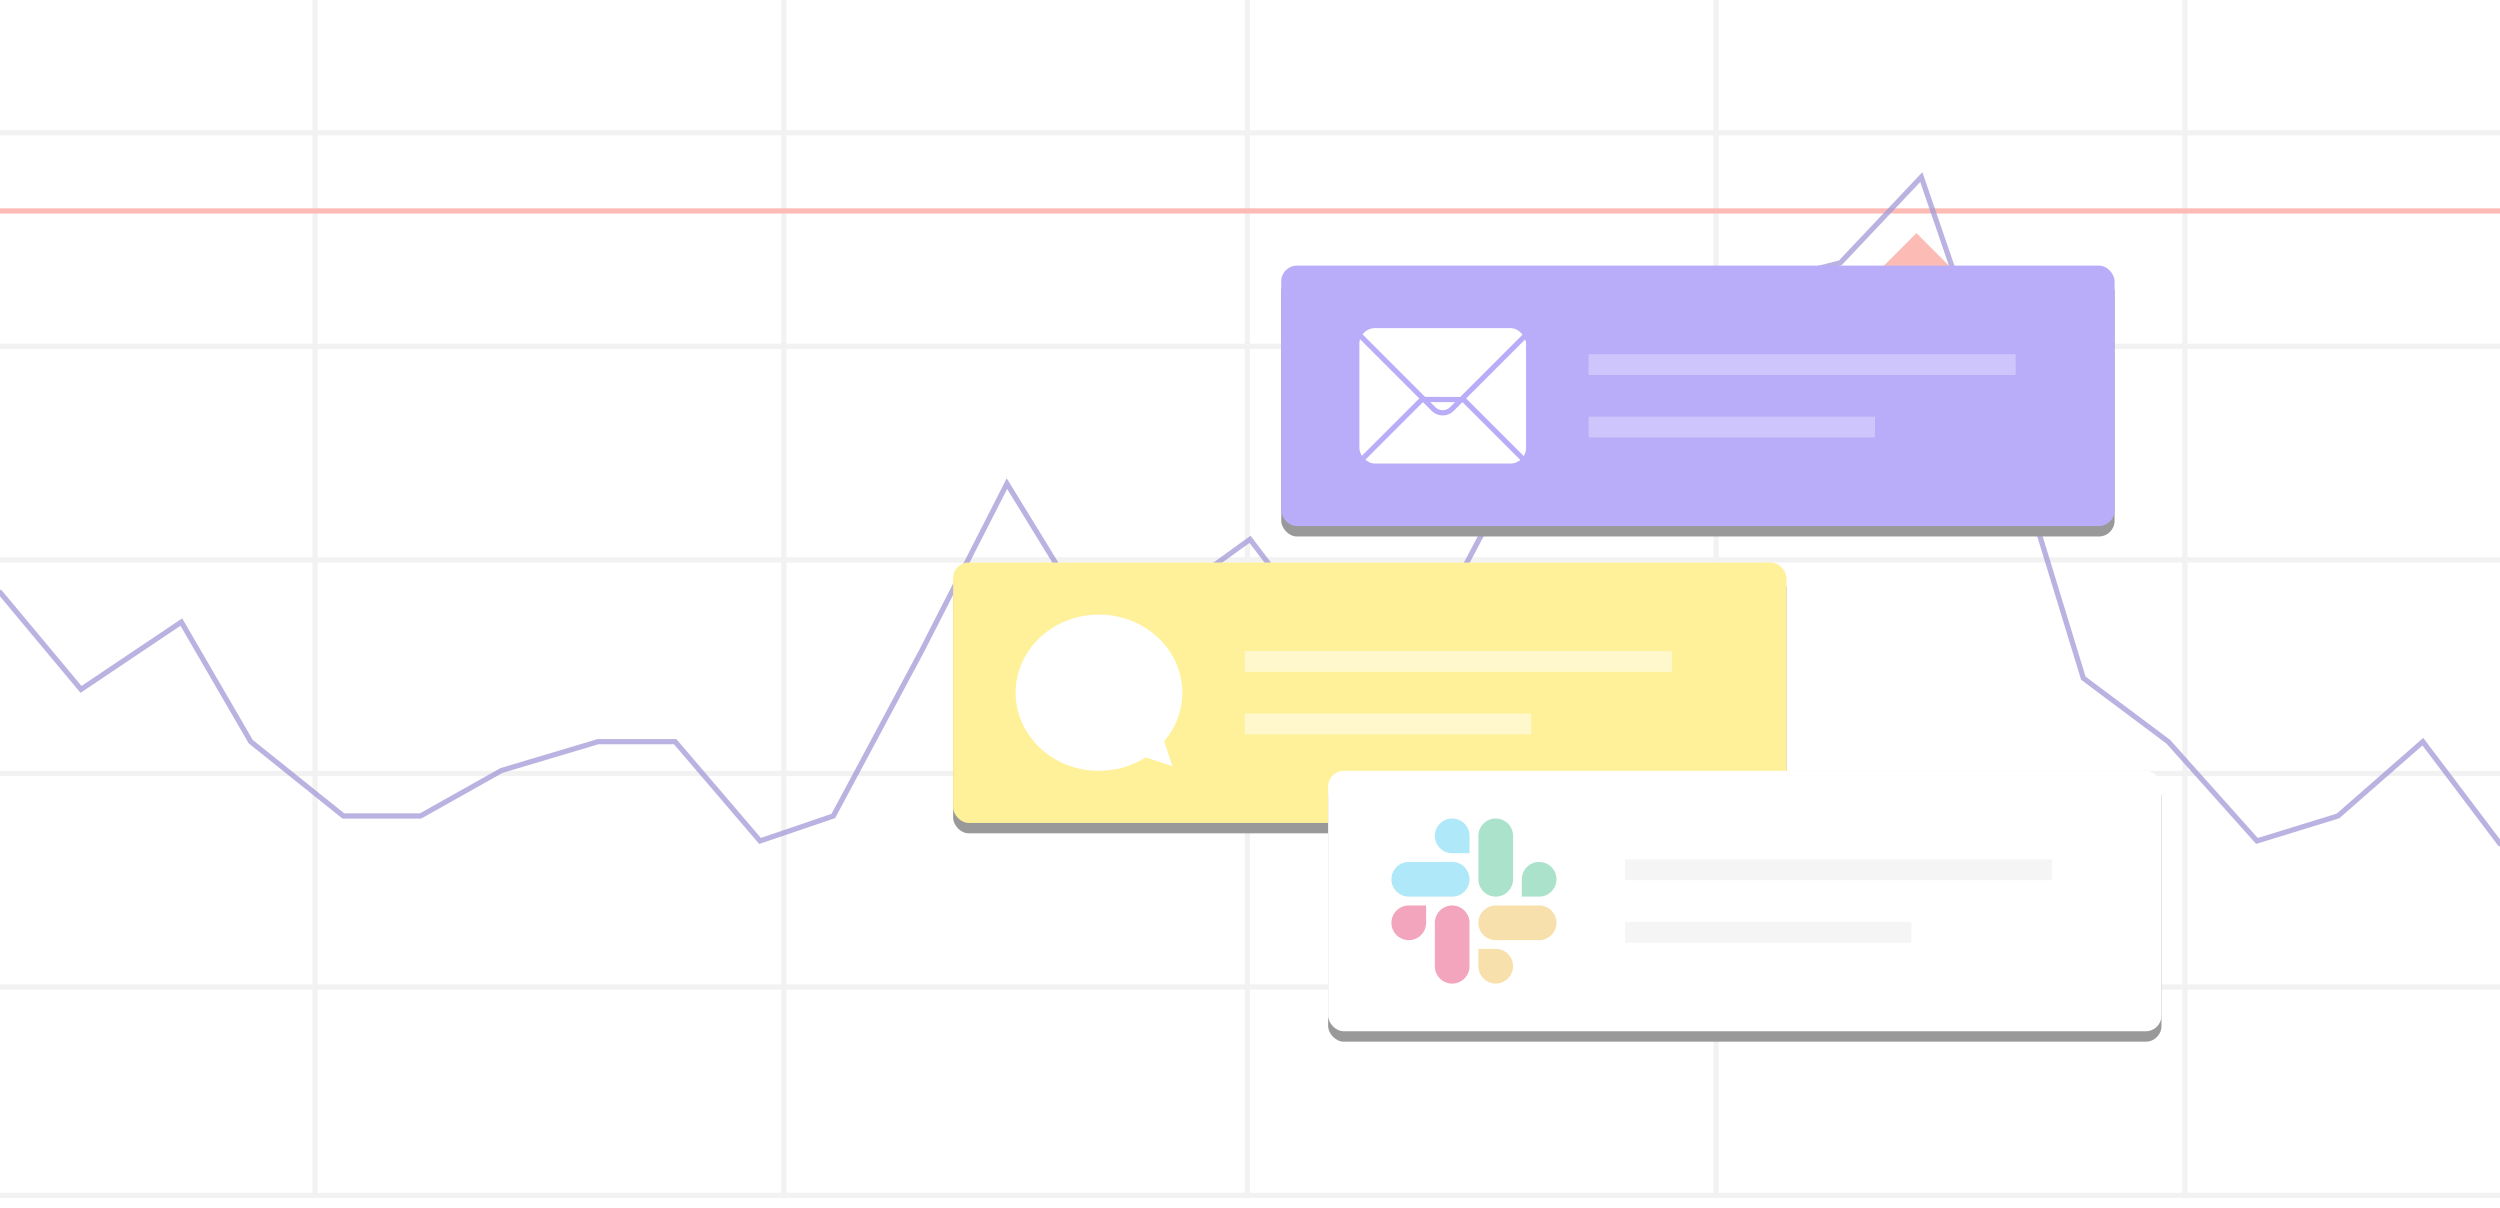 <svg xmlns="http://www.w3.org/2000/svg" xmlns:xlink="http://www.w3.org/1999/xlink" width="480" height="232" viewBox="0 0 480 232">
    <defs>
        <filter id="a" width="781.5%" height="781.5%" x="-340.7%" y="-340.7%" filterUnits="objectBoundingBox">
            <feOffset dy="24" in="SourceAlpha" result="shadowOffsetOuter1"/>
            <feGaussianBlur in="shadowOffsetOuter1" result="shadowBlurOuter1" stdDeviation="12"/>
            <feColorMatrix in="shadowBlurOuter1" result="shadowMatrixOuter1" values="0 0 0 0 0 0 0 0 0 0 0 0 0 0 0 0 0 0 0.1 0"/>
            <feMerge>
                <feMergeNode in="shadowMatrixOuter1"/>
                <feMergeNode in="SourceGraphic"/>
            </feMerge>
        </filter>
        <rect id="c" width="160" height="50" rx="3"/>
        <filter id="b" width="108.8%" height="128%" x="-4.4%" filterUnits="objectBoundingBox">
            <feOffset dy="2" in="SourceAlpha" result="shadowOffsetOuter1"/>
            <feGaussianBlur in="shadowOffsetOuter1" result="shadowBlurOuter1" stdDeviation="2"/>
            <feColorMatrix in="shadowBlurOuter1" values="0 0 0 0 0 0 0 0 0 0 0 0 0 0 0 0 0 0 0.198 0"/>
        </filter>
        <rect id="e" width="160" height="50" rx="3"/>
        <filter id="d" width="108.8%" height="128%" x="-4.4%" filterUnits="objectBoundingBox">
            <feOffset dy="2" in="SourceAlpha" result="shadowOffsetOuter1"/>
            <feGaussianBlur in="shadowOffsetOuter1" result="shadowBlurOuter1" stdDeviation="2"/>
            <feColorMatrix in="shadowBlurOuter1" values="0 0 0 0 0 0 0 0 0 0 0 0 0 0 0 0 0 0 0.198 0"/>
        </filter>
        <rect id="g" width="160" height="50" rx="3"/>
        <filter id="f" width="108.8%" height="128%" x="-4.4%" filterUnits="objectBoundingBox">
            <feOffset dy="2" in="SourceAlpha" result="shadowOffsetOuter1"/>
            <feGaussianBlur in="shadowOffsetOuter1" result="shadowBlurOuter1" stdDeviation="2"/>
            <feColorMatrix in="shadowBlurOuter1" values="0 0 0 0 0 0 0 0 0 0 0 0 0 0 0 0 0 0 0.198 0"/>
        </filter>
    </defs>
    <g fill="none" fill-rule="evenodd" opacity=".4">
        <path fill="#DEDEDE" d="M60 0h1v230h-1z"/>
        <path fill="#DEDEDE" d="M0 189h480v1H0zM0 229h480v1H0zM0 148h480v1H0zM0 107h480v1H0zM0 25h480v1H0z"/>
        <path fill="#DEDEDE" d="M150 0h1v230h-1zM239 0h1v230h-1zM329 0h1v230h-1zM419 0h1v230h-1z"/>
        <path fill="#DEDEDE" d="M0 66h480v1H0z"/>
        <path fill="#F85745" d="M0 40h480v1H0z"/>
        <path stroke="#17019B" stroke-linecap="round" d="M480 162l-14.815-19.599-16.296 14.265-15.556 4.795-17.037-19.06L400 130.21l-15.556-50.863L368.89 34l-15.556 16.466-17.037 4.31-16.223-1.213-14.147 25.784-16.296 13.51-16.297 30.887-16.296 2.156L240 103.547l-14.074 10.18-16.296 5.707-16.297-26.576-16.296 31.964L160 156.666l-14.074 4.795-16.296-19.06h-14.815l-18.519 5.529-15.555 8.736H65.926L48.148 142.4l-13.333-22.967-19.26 12.931L0 113.726" opacity=".748"/>
        <g fill="#F85745" filter="url(#a)" transform="translate(354.5 20.5)">
            <path d="M13.461.262l13.2 13.2-13.2 13.198-13.2-13.199z"/>
        </g>
        <g>
            <g transform="translate(246 51)">
                <use fill="#000" filter="url(#b)" xlink:href="#c"/>
                <use fill="#4F32EF" xlink:href="#c"/>
            </g>
            <g transform="translate(257 61)">
                <rect width="32" height="26" x="4" y="2" fill="#FFF" rx="3"/>
                <path stroke="#4F32EF" d="M24.015 15.722l-8.003-.027L1.207 30.5h37.586L24.015 15.722z"/>
                <path stroke="#4F32EF" d="M1.207.5h37.586L21.768 17.525a2.5 2.5 0 0 1-3.536 0L1.207.5z"/>
            </g>
            <path fill="#FFF" d="M305 68h82v4h-82zM305 80h55v4h-55z" opacity=".3"/>
        </g>
        <g>
            <g transform="translate(183 108)">
                <use fill="#000" filter="url(#d)" xlink:href="#e"/>
                <use fill="#FFDB00" xlink:href="#e"/>
            </g>
            <path fill="#FFF" d="M223.526 142.334l1.595 4.787-5.132-1.71C217.427 147.045 214.333 148 211 148c-8.837 0-16-6.716-16-15 0-8.284 7.163-15 16-15s16 6.716 16 15c0 3.528-1.3 6.772-3.474 9.334z"/>
            <path fill="#FFF" d="M239 125h82v4h-82zM239 137h55v4h-55z" opacity=".5"/>
        </g>
        <g>
            <g transform="translate(255 148)">
                <use fill="#000" filter="url(#f)" xlink:href="#g"/>
                <use fill="#FFF" xlink:href="#g"/>
            </g>
            <g fill-rule="nonzero">
                <g fill="#E01E5A">
                    <path d="M273.813 177.18a3.337 3.337 0 0 1-3.33 3.33 3.337 3.337 0 0 1-3.328-3.33 3.337 3.337 0 0 1 3.329-3.328h3.329v3.329zM275.49 177.18a3.337 3.337 0 0 1 3.33-3.328 3.337 3.337 0 0 1 3.328 3.329v8.335a3.337 3.337 0 0 1-3.329 3.33 3.337 3.337 0 0 1-3.329-3.33v-8.335z"/>
                </g>
                <g fill="#36C5F0">
                    <path d="M278.82 163.813a3.337 3.337 0 0 1-3.33-3.33 3.337 3.337 0 0 1 3.33-3.328 3.337 3.337 0 0 1 3.328 3.329v3.329h-3.329zM278.82 165.49a3.337 3.337 0 0 1 3.328 3.33 3.337 3.337 0 0 1-3.329 3.328h-8.335a3.337 3.337 0 0 1-3.33-3.329 3.337 3.337 0 0 1 3.33-3.329h8.335z"/>
                </g>
                <g fill="#2EB67D">
                    <path d="M292.187 168.82a3.337 3.337 0 0 1 3.33-3.33 3.337 3.337 0 0 1 3.328 3.33 3.337 3.337 0 0 1-3.329 3.328h-3.329v-3.329zM290.51 168.82a3.337 3.337 0 0 1-3.33 3.328 3.337 3.337 0 0 1-3.328-3.329v-8.335a3.337 3.337 0 0 1 3.329-3.33 3.337 3.337 0 0 1 3.329 3.33v8.335z"/>
                </g>
                <g fill="#ECB22E">
                    <path d="M287.18 182.187a3.337 3.337 0 0 1 3.33 3.33 3.337 3.337 0 0 1-3.33 3.328 3.337 3.337 0 0 1-3.328-3.329v-3.329h3.329zM287.18 180.51a3.337 3.337 0 0 1-3.328-3.33 3.337 3.337 0 0 1 3.329-3.328h8.335a3.337 3.337 0 0 1 3.33 3.329 3.337 3.337 0 0 1-3.33 3.329h-8.335z"/>
                </g>
            </g>
            <path fill="#000" d="M312 165h82v4h-82zM312 177h55v4h-55z" opacity=".1"/>
        </g>
    </g>
</svg>
